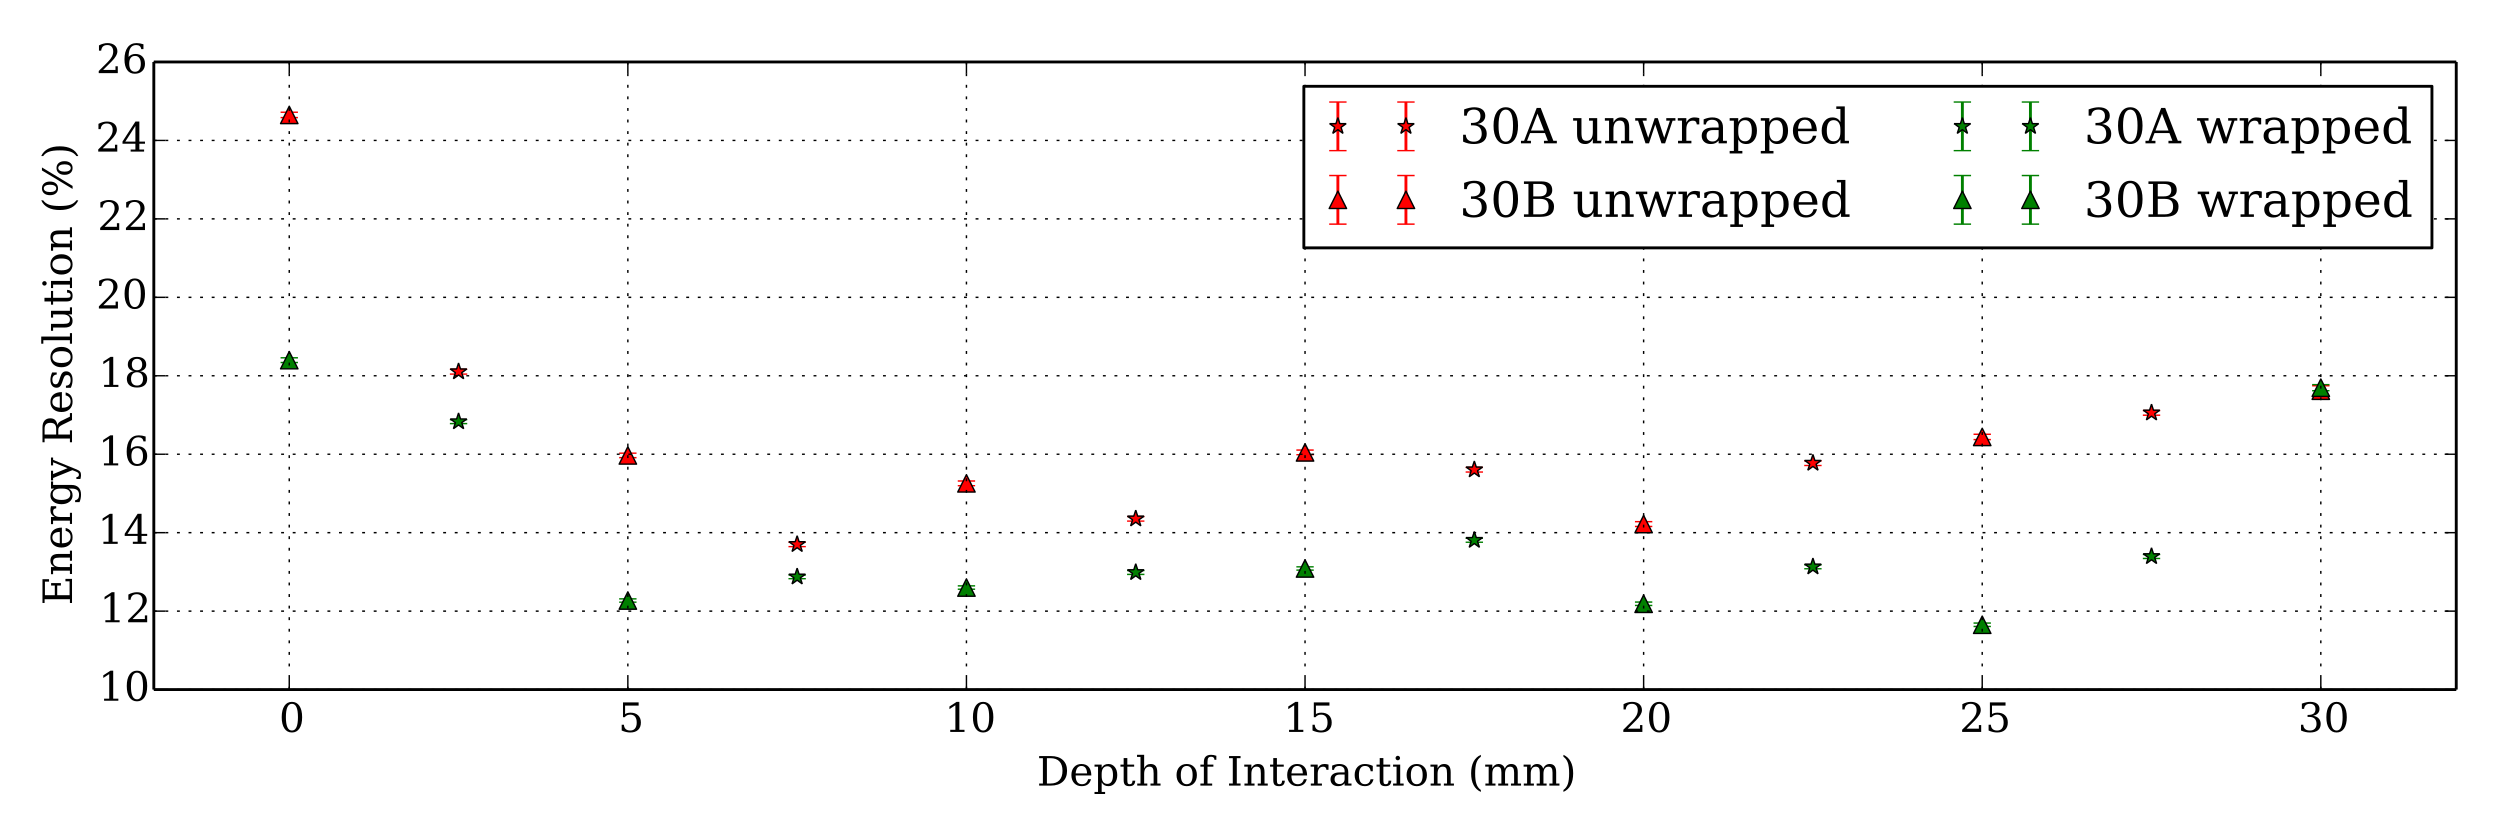 <?xml version="1.0" encoding="utf-8" standalone="no"?>
<!DOCTYPE svg PUBLIC "-//W3C//DTD SVG 1.1//EN"
  "http://www.w3.org/Graphics/SVG/1.1/DTD/svg11.dtd">
<!-- Created with matplotlib (http://matplotlib.org/) -->
<svg height="288pt" version="1.1" viewBox="0 0 864 288" width="864pt" xmlns="http://www.w3.org/2000/svg" xmlns:xlink="http://www.w3.org/1999/xlink">
 <defs>
  <style type="text/css">
*{stroke-linecap:butt;stroke-linejoin:round;}
  </style>
 </defs>
 <g id="figure_1">
  <g id="patch_1">
   <path d="
M0 288
L864 288
L864 0
L0 0
z
" style="fill:#ffffff;"/>
  </g>
  <g id="axes_1">
   <g id="patch_2">
    <path d="
M53.159 238.314
L848.88 238.314
L848.88 21.42
L53.159 21.42
z
" style="fill:#ffffff;"/>
   </g>
   <g id="LineCollection_1">
    <defs>
     <path d="
M275.493 -99.084
L275.493 -100.618" id="C0_0_9040b480c0"/>
     <path d="
M743.564 -144.51
L743.564 -146.119" id="C0_1_5eb3211482"/>
     <path d="
M509.528 -124.866
L509.528 -126.457" id="C0_2_d5928d0da2"/>
     <path d="
M392.511 -107.91
L392.511 -109.473" id="C0_3_3ee23457e4"/>
     <path d="
M626.546 -127.124
L626.546 -128.755" id="C0_4_7dec252a5d"/>
     <path d="
M158.475 -158.715
L158.475 -160.369" id="C0_5_077a7b99b8"/>
    </defs>
    <g clip-path="url(#pb63d0e8e96)">
     <use style="fill:none;stroke:#ff0000;" x="0.0" xlink:href="#C0_0_9040b480c0" y="288.0"/>
    </g>
    <g clip-path="url(#pb63d0e8e96)">
     <use style="fill:none;stroke:#ff0000;" x="0.0" xlink:href="#C0_1_5eb3211482" y="288.0"/>
    </g>
    <g clip-path="url(#pb63d0e8e96)">
     <use style="fill:none;stroke:#ff0000;" x="0.0" xlink:href="#C0_2_d5928d0da2" y="288.0"/>
    </g>
    <g clip-path="url(#pb63d0e8e96)">
     <use style="fill:none;stroke:#ff0000;" x="0.0" xlink:href="#C0_3_3ee23457e4" y="288.0"/>
    </g>
    <g clip-path="url(#pb63d0e8e96)">
     <use style="fill:none;stroke:#ff0000;" x="0.0" xlink:href="#C0_4_7dec252a5d" y="288.0"/>
    </g>
    <g clip-path="url(#pb63d0e8e96)">
     <use style="fill:none;stroke:#ff0000;" x="0.0" xlink:href="#C0_5_077a7b99b8" y="288.0"/>
    </g>
   </g>
   <g id="LineCollection_2">
    <defs>
     <path d="
M802.073 -151.259
L802.073 -154.688" id="C1_0_eb06561b18"/>
     <path d="
M568.037 -106.052
L568.037 -107.719" id="C1_1_3e9778c441"/>
     <path d="
M685.055 -136.077
L685.055 -137.916" id="C1_2_fcbdeabbba"/>
     <path d="
M451.02 -130.855
L451.02 -132.461" id="C1_3_30359ff69e"/>
     <path d="
M334.002 -120.14
L334.002 -121.766" id="C1_4_8e04eb5d24"/>
     <path d="
M216.984 -129.826
L216.984 -131.385" id="C1_5_2511978cd5"/>
     <path d="
M99.966 -247.361
L99.966 -249.209" id="C1_6_7424492173"/>
    </defs>
    <g clip-path="url(#pb63d0e8e96)">
     <use style="fill:none;stroke:#ff0000;" x="0.0" xlink:href="#C1_0_eb06561b18" y="288.0"/>
    </g>
    <g clip-path="url(#pb63d0e8e96)">
     <use style="fill:none;stroke:#ff0000;" x="0.0" xlink:href="#C1_1_3e9778c441" y="288.0"/>
    </g>
    <g clip-path="url(#pb63d0e8e96)">
     <use style="fill:none;stroke:#ff0000;" x="0.0" xlink:href="#C1_2_fcbdeabbba" y="288.0"/>
    </g>
    <g clip-path="url(#pb63d0e8e96)">
     <use style="fill:none;stroke:#ff0000;" x="0.0" xlink:href="#C1_3_30359ff69e" y="288.0"/>
    </g>
    <g clip-path="url(#pb63d0e8e96)">
     <use style="fill:none;stroke:#ff0000;" x="0.0" xlink:href="#C1_4_8e04eb5d24" y="288.0"/>
    </g>
    <g clip-path="url(#pb63d0e8e96)">
     <use style="fill:none;stroke:#ff0000;" x="0.0" xlink:href="#C1_5_2511978cd5" y="288.0"/>
    </g>
    <g clip-path="url(#pb63d0e8e96)">
     <use style="fill:none;stroke:#ff0000;" x="0.0" xlink:href="#C1_6_7424492173" y="288.0"/>
    </g>
   </g>
   <g id="LineCollection_3">
    <defs>
     <path d="
M275.493 -88.002
L275.493 -89.271" id="C2_0_a97bf7f1d7"/>
     <path d="
M392.511 -89.494
L392.511 -90.823" id="C2_1_19f20b6ebc"/>
     <path d="
M509.528 -100.605
L509.528 -101.976" id="C2_2_4b550c32b1"/>
     <path d="
M743.564 -94.996
L743.564 -96.364" id="C2_3_a52b4e2e31"/>
     <path d="
M158.475 -141.602
L158.475 -142.95" id="C2_4_06abf8b89d"/>
     <path d="
M626.546 -91.432
L626.546 -92.798" id="C2_5_b571c79da0"/>
    </defs>
    <g clip-path="url(#pb63d0e8e96)">
     <use style="fill:none;stroke:#008000;" x="0.0" xlink:href="#C2_0_a97bf7f1d7" y="288.0"/>
    </g>
    <g clip-path="url(#pb63d0e8e96)">
     <use style="fill:none;stroke:#008000;" x="0.0" xlink:href="#C2_1_19f20b6ebc" y="288.0"/>
    </g>
    <g clip-path="url(#pb63d0e8e96)">
     <use style="fill:none;stroke:#008000;" x="0.0" xlink:href="#C2_2_4b550c32b1" y="288.0"/>
    </g>
    <g clip-path="url(#pb63d0e8e96)">
     <use style="fill:none;stroke:#008000;" x="0.0" xlink:href="#C2_3_a52b4e2e31" y="288.0"/>
    </g>
    <g clip-path="url(#pb63d0e8e96)">
     <use style="fill:none;stroke:#008000;" x="0.0" xlink:href="#C2_4_06abf8b89d" y="288.0"/>
    </g>
    <g clip-path="url(#pb63d0e8e96)">
     <use style="fill:none;stroke:#008000;" x="0.0" xlink:href="#C2_5_b571c79da0" y="288.0"/>
    </g>
   </g>
   <g id="LineCollection_4">
    <defs>
     <path d="
M451.02 -90.968
L451.02 -92.105" id="C3_0_fed679c678"/>
     <path d="
M216.984 -79.888
L216.984 -81.03" id="C3_1_44884e6cfd"/>
     <path d="
M802.073 -152.956
L802.073 -155.07" id="C3_2_735a54952e"/>
     <path d="
M685.055 -71.493
L685.055 -72.675" id="C3_3_272c730688"/>
     <path d="
M568.037 -78.747
L568.037 -79.92" id="C3_4_e857e6b0f6"/>
     <path d="
M99.966 -162.712
L99.966 -164.347" id="C3_5_8efe32b43f"/>
     <path d="
M334.002 -84.368
L334.002 -85.523" id="C3_6_7ca2a883d8"/>
    </defs>
    <g clip-path="url(#pb63d0e8e96)">
     <use style="fill:none;stroke:#008000;" x="0.0" xlink:href="#C3_0_fed679c678" y="288.0"/>
    </g>
    <g clip-path="url(#pb63d0e8e96)">
     <use style="fill:none;stroke:#008000;" x="0.0" xlink:href="#C3_1_44884e6cfd" y="288.0"/>
    </g>
    <g clip-path="url(#pb63d0e8e96)">
     <use style="fill:none;stroke:#008000;" x="0.0" xlink:href="#C3_2_735a54952e" y="288.0"/>
    </g>
    <g clip-path="url(#pb63d0e8e96)">
     <use style="fill:none;stroke:#008000;" x="0.0" xlink:href="#C3_3_272c730688" y="288.0"/>
    </g>
    <g clip-path="url(#pb63d0e8e96)">
     <use style="fill:none;stroke:#008000;" x="0.0" xlink:href="#C3_4_e857e6b0f6" y="288.0"/>
    </g>
    <g clip-path="url(#pb63d0e8e96)">
     <use style="fill:none;stroke:#008000;" x="0.0" xlink:href="#C3_5_8efe32b43f" y="288.0"/>
    </g>
    <g clip-path="url(#pb63d0e8e96)">
     <use style="fill:none;stroke:#008000;" x="0.0" xlink:href="#C3_6_7ca2a883d8" y="288.0"/>
    </g>
   </g>
   <g id="line2d_1">
    <defs>
     <path d="
M3 1.83697e-16
L-3 -1.83697e-16" id="m12d35e2592" style="stroke:#ff0000;stroke-width:0.5;"/>
    </defs>
    <g clip-path="url(#pb63d0e8e96)">
     <use style="fill:#ff0000;stroke:#ff0000;stroke-width:0.5;" x="275.493" xlink:href="#m12d35e2592" y="188.916"/>
     <use style="fill:#ff0000;stroke:#ff0000;stroke-width:0.5;" x="743.564" xlink:href="#m12d35e2592" y="143.49"/>
     <use style="fill:#ff0000;stroke:#ff0000;stroke-width:0.5;" x="509.528" xlink:href="#m12d35e2592" y="163.134"/>
     <use style="fill:#ff0000;stroke:#ff0000;stroke-width:0.5;" x="392.511" xlink:href="#m12d35e2592" y="180.09"/>
     <use style="fill:#ff0000;stroke:#ff0000;stroke-width:0.5;" x="626.546" xlink:href="#m12d35e2592" y="160.876"/>
     <use style="fill:#ff0000;stroke:#ff0000;stroke-width:0.5;" x="158.475" xlink:href="#m12d35e2592" y="129.285"/>
    </g>
   </g>
   <g id="line2d_2">
    <g clip-path="url(#pb63d0e8e96)">
     <use style="fill:#ff0000;stroke:#ff0000;stroke-width:0.5;" x="275.493" xlink:href="#m12d35e2592" y="187.382"/>
     <use style="fill:#ff0000;stroke:#ff0000;stroke-width:0.5;" x="743.564" xlink:href="#m12d35e2592" y="141.881"/>
     <use style="fill:#ff0000;stroke:#ff0000;stroke-width:0.5;" x="509.528" xlink:href="#m12d35e2592" y="161.543"/>
     <use style="fill:#ff0000;stroke:#ff0000;stroke-width:0.5;" x="392.511" xlink:href="#m12d35e2592" y="178.527"/>
     <use style="fill:#ff0000;stroke:#ff0000;stroke-width:0.5;" x="626.546" xlink:href="#m12d35e2592" y="159.245"/>
     <use style="fill:#ff0000;stroke:#ff0000;stroke-width:0.5;" x="158.475" xlink:href="#m12d35e2592" y="127.631"/>
    </g>
   </g>
   <g id="line2d_3">
    <defs>
     <path d="
M1.83697e-16 -3
L-0.674 -0.927
L-2.853 -0.927
L-1.09 0.354
L-1.763 2.427
L-2.10498e-16 1.146
L1.763 2.427
L1.09 0.354
L2.853 -0.927
L0.674 -0.927
z
" id="mffc86915ee" style="stroke:#000000;stroke-linejoin:bevel;stroke-width:0.5;"/>
    </defs>
    <g clip-path="url(#pb63d0e8e96)">
     <use style="fill:#ff0000;stroke:#000000;stroke-linejoin:bevel;stroke-width:0.5;" x="275.493" xlink:href="#mffc86915ee" y="188.149"/>
     <use style="fill:#ff0000;stroke:#000000;stroke-linejoin:bevel;stroke-width:0.5;" x="743.564" xlink:href="#mffc86915ee" y="142.685"/>
     <use style="fill:#ff0000;stroke:#000000;stroke-linejoin:bevel;stroke-width:0.5;" x="509.528" xlink:href="#mffc86915ee" y="162.338"/>
     <use style="fill:#ff0000;stroke:#000000;stroke-linejoin:bevel;stroke-width:0.5;" x="392.511" xlink:href="#mffc86915ee" y="179.309"/>
     <use style="fill:#ff0000;stroke:#000000;stroke-linejoin:bevel;stroke-width:0.5;" x="626.546" xlink:href="#mffc86915ee" y="160.06"/>
     <use style="fill:#ff0000;stroke:#000000;stroke-linejoin:bevel;stroke-width:0.5;" x="158.475" xlink:href="#mffc86915ee" y="128.458"/>
    </g>
   </g>
   <g id="line2d_4">
    <g clip-path="url(#pb63d0e8e96)">
     <use style="fill:#ff0000;stroke:#ff0000;stroke-width:0.5;" x="802.073" xlink:href="#m12d35e2592" y="136.741"/>
     <use style="fill:#ff0000;stroke:#ff0000;stroke-width:0.5;" x="568.037" xlink:href="#m12d35e2592" y="181.948"/>
     <use style="fill:#ff0000;stroke:#ff0000;stroke-width:0.5;" x="685.055" xlink:href="#m12d35e2592" y="151.923"/>
     <use style="fill:#ff0000;stroke:#ff0000;stroke-width:0.5;" x="451.02" xlink:href="#m12d35e2592" y="157.145"/>
     <use style="fill:#ff0000;stroke:#ff0000;stroke-width:0.5;" x="334.002" xlink:href="#m12d35e2592" y="167.86"/>
     <use style="fill:#ff0000;stroke:#ff0000;stroke-width:0.5;" x="216.984" xlink:href="#m12d35e2592" y="158.174"/>
     <use style="fill:#ff0000;stroke:#ff0000;stroke-width:0.5;" x="99.966" xlink:href="#m12d35e2592" y="40.639"/>
    </g>
   </g>
   <g id="line2d_5">
    <g clip-path="url(#pb63d0e8e96)">
     <use style="fill:#ff0000;stroke:#ff0000;stroke-width:0.5;" x="802.073" xlink:href="#m12d35e2592" y="133.312"/>
     <use style="fill:#ff0000;stroke:#ff0000;stroke-width:0.5;" x="568.037" xlink:href="#m12d35e2592" y="180.281"/>
     <use style="fill:#ff0000;stroke:#ff0000;stroke-width:0.5;" x="685.055" xlink:href="#m12d35e2592" y="150.084"/>
     <use style="fill:#ff0000;stroke:#ff0000;stroke-width:0.5;" x="451.02" xlink:href="#m12d35e2592" y="155.539"/>
     <use style="fill:#ff0000;stroke:#ff0000;stroke-width:0.5;" x="334.002" xlink:href="#m12d35e2592" y="166.234"/>
     <use style="fill:#ff0000;stroke:#ff0000;stroke-width:0.5;" x="216.984" xlink:href="#m12d35e2592" y="156.615"/>
     <use style="fill:#ff0000;stroke:#ff0000;stroke-width:0.5;" x="99.966" xlink:href="#m12d35e2592" y="38.791"/>
    </g>
   </g>
   <g id="line2d_6">
    <defs>
     <path d="
M0 -3
L-3 3
L3 3
z
" id="m22ca2eebfc" style="stroke:#000000;stroke-linejoin:miter;stroke-width:0.5;"/>
    </defs>
    <g clip-path="url(#pb63d0e8e96)">
     <use style="fill:#ff0000;stroke:#000000;stroke-linejoin:miter;stroke-width:0.5;" x="802.073" xlink:href="#m22ca2eebfc" y="135.027"/>
     <use style="fill:#ff0000;stroke:#000000;stroke-linejoin:miter;stroke-width:0.5;" x="568.037" xlink:href="#m22ca2eebfc" y="181.114"/>
     <use style="fill:#ff0000;stroke:#000000;stroke-linejoin:miter;stroke-width:0.5;" x="685.055" xlink:href="#m22ca2eebfc" y="151.004"/>
     <use style="fill:#ff0000;stroke:#000000;stroke-linejoin:miter;stroke-width:0.5;" x="451.02" xlink:href="#m22ca2eebfc" y="156.342"/>
     <use style="fill:#ff0000;stroke:#000000;stroke-linejoin:miter;stroke-width:0.5;" x="334.002" xlink:href="#m22ca2eebfc" y="167.047"/>
     <use style="fill:#ff0000;stroke:#000000;stroke-linejoin:miter;stroke-width:0.5;" x="216.984" xlink:href="#m22ca2eebfc" y="157.394"/>
     <use style="fill:#ff0000;stroke:#000000;stroke-linejoin:miter;stroke-width:0.5;" x="99.966" xlink:href="#m22ca2eebfc" y="39.715"/>
    </g>
   </g>
   <g id="line2d_7">
    <defs>
     <path d="
M3 1.83697e-16
L-3 -1.83697e-16" id="m1ef3793437" style="stroke:#008000;stroke-width:0.5;"/>
    </defs>
    <g clip-path="url(#pb63d0e8e96)">
     <use style="fill:#008000;stroke:#008000;stroke-width:0.5;" x="275.493" xlink:href="#m1ef3793437" y="199.998"/>
     <use style="fill:#008000;stroke:#008000;stroke-width:0.5;" x="392.511" xlink:href="#m1ef3793437" y="198.506"/>
     <use style="fill:#008000;stroke:#008000;stroke-width:0.5;" x="509.528" xlink:href="#m1ef3793437" y="187.395"/>
     <use style="fill:#008000;stroke:#008000;stroke-width:0.5;" x="743.564" xlink:href="#m1ef3793437" y="193.004"/>
     <use style="fill:#008000;stroke:#008000;stroke-width:0.5;" x="158.475" xlink:href="#m1ef3793437" y="146.398"/>
     <use style="fill:#008000;stroke:#008000;stroke-width:0.5;" x="626.546" xlink:href="#m1ef3793437" y="196.568"/>
    </g>
   </g>
   <g id="line2d_8">
    <g clip-path="url(#pb63d0e8e96)">
     <use style="fill:#008000;stroke:#008000;stroke-width:0.5;" x="275.493" xlink:href="#m1ef3793437" y="198.729"/>
     <use style="fill:#008000;stroke:#008000;stroke-width:0.5;" x="392.511" xlink:href="#m1ef3793437" y="197.177"/>
     <use style="fill:#008000;stroke:#008000;stroke-width:0.5;" x="509.528" xlink:href="#m1ef3793437" y="186.024"/>
     <use style="fill:#008000;stroke:#008000;stroke-width:0.5;" x="743.564" xlink:href="#m1ef3793437" y="191.636"/>
     <use style="fill:#008000;stroke:#008000;stroke-width:0.5;" x="158.475" xlink:href="#m1ef3793437" y="145.05"/>
     <use style="fill:#008000;stroke:#008000;stroke-width:0.5;" x="626.546" xlink:href="#m1ef3793437" y="195.202"/>
    </g>
   </g>
   <g id="line2d_9">
    <defs>
     <path d="
M1.83697e-16 -3
L-0.674 -0.927
L-2.853 -0.927
L-1.09 0.354
L-1.763 2.427
L-2.10498e-16 1.146
L1.763 2.427
L1.09 0.354
L2.853 -0.927
L0.674 -0.927
z
" id="m78c097fb03" style="stroke:#000000;stroke-linejoin:bevel;stroke-width:0.5;"/>
    </defs>
    <g clip-path="url(#pb63d0e8e96)">
     <use style="fill:#008000;stroke:#000000;stroke-linejoin:bevel;stroke-width:0.5;" x="275.493" xlink:href="#m78c097fb03" y="199.363"/>
     <use style="fill:#008000;stroke:#000000;stroke-linejoin:bevel;stroke-width:0.5;" x="392.511" xlink:href="#m78c097fb03" y="197.841"/>
     <use style="fill:#008000;stroke:#000000;stroke-linejoin:bevel;stroke-width:0.5;" x="509.528" xlink:href="#m78c097fb03" y="186.709"/>
     <use style="fill:#008000;stroke:#000000;stroke-linejoin:bevel;stroke-width:0.5;" x="743.564" xlink:href="#m78c097fb03" y="192.32"/>
     <use style="fill:#008000;stroke:#000000;stroke-linejoin:bevel;stroke-width:0.5;" x="158.475" xlink:href="#m78c097fb03" y="145.724"/>
     <use style="fill:#008000;stroke:#000000;stroke-linejoin:bevel;stroke-width:0.5;" x="626.546" xlink:href="#m78c097fb03" y="195.885"/>
    </g>
   </g>
   <g id="line2d_10">
    <g clip-path="url(#pb63d0e8e96)">
     <use style="fill:#008000;stroke:#008000;stroke-width:0.5;" x="451.02" xlink:href="#m1ef3793437" y="197.032"/>
     <use style="fill:#008000;stroke:#008000;stroke-width:0.5;" x="216.984" xlink:href="#m1ef3793437" y="208.112"/>
     <use style="fill:#008000;stroke:#008000;stroke-width:0.5;" x="802.073" xlink:href="#m1ef3793437" y="135.044"/>
     <use style="fill:#008000;stroke:#008000;stroke-width:0.5;" x="685.055" xlink:href="#m1ef3793437" y="216.507"/>
     <use style="fill:#008000;stroke:#008000;stroke-width:0.5;" x="568.037" xlink:href="#m1ef3793437" y="209.253"/>
     <use style="fill:#008000;stroke:#008000;stroke-width:0.5;" x="99.966" xlink:href="#m1ef3793437" y="125.288"/>
     <use style="fill:#008000;stroke:#008000;stroke-width:0.5;" x="334.002" xlink:href="#m1ef3793437" y="203.632"/>
    </g>
   </g>
   <g id="line2d_11">
    <g clip-path="url(#pb63d0e8e96)">
     <use style="fill:#008000;stroke:#008000;stroke-width:0.5;" x="451.02" xlink:href="#m1ef3793437" y="195.895"/>
     <use style="fill:#008000;stroke:#008000;stroke-width:0.5;" x="216.984" xlink:href="#m1ef3793437" y="206.97"/>
     <use style="fill:#008000;stroke:#008000;stroke-width:0.5;" x="802.073" xlink:href="#m1ef3793437" y="132.93"/>
     <use style="fill:#008000;stroke:#008000;stroke-width:0.5;" x="685.055" xlink:href="#m1ef3793437" y="215.325"/>
     <use style="fill:#008000;stroke:#008000;stroke-width:0.5;" x="568.037" xlink:href="#m1ef3793437" y="208.08"/>
     <use style="fill:#008000;stroke:#008000;stroke-width:0.5;" x="99.966" xlink:href="#m1ef3793437" y="123.653"/>
     <use style="fill:#008000;stroke:#008000;stroke-width:0.5;" x="334.002" xlink:href="#m1ef3793437" y="202.477"/>
    </g>
   </g>
   <g id="line2d_12">
    <defs>
     <path d="
M0 -3
L-3 3
L3 3
z
" id="md7f788f78c" style="stroke:#000000;stroke-linejoin:miter;stroke-width:0.5;"/>
    </defs>
    <g clip-path="url(#pb63d0e8e96)">
     <use style="fill:#008000;stroke:#000000;stroke-linejoin:miter;stroke-width:0.5;" x="451.02" xlink:href="#md7f788f78c" y="196.463"/>
     <use style="fill:#008000;stroke:#000000;stroke-linejoin:miter;stroke-width:0.5;" x="216.984" xlink:href="#md7f788f78c" y="207.541"/>
     <use style="fill:#008000;stroke:#000000;stroke-linejoin:miter;stroke-width:0.5;" x="802.073" xlink:href="#md7f788f78c" y="133.987"/>
     <use style="fill:#008000;stroke:#000000;stroke-linejoin:miter;stroke-width:0.5;" x="685.055" xlink:href="#md7f788f78c" y="215.916"/>
     <use style="fill:#008000;stroke:#000000;stroke-linejoin:miter;stroke-width:0.5;" x="568.037" xlink:href="#md7f788f78c" y="208.666"/>
     <use style="fill:#008000;stroke:#000000;stroke-linejoin:miter;stroke-width:0.5;" x="99.966" xlink:href="#md7f788f78c" y="124.471"/>
     <use style="fill:#008000;stroke:#000000;stroke-linejoin:miter;stroke-width:0.5;" x="334.002" xlink:href="#md7f788f78c" y="203.055"/>
    </g>
   </g>
   <g id="matplotlib.axis_1">
    <g id="xtick_1">
     <g id="line2d_13">
      <path clip-path="url(#pb63d0e8e96)" d="
M99.966 238.314
L99.966 21.42" style="fill:none;stroke:#000000;stroke-dasharray:1,3;stroke-dashoffset:0.0;stroke-width:0.5;"/>
     </g>
     <g id="line2d_14">
      <defs>
       <path d="
M0 0
L0 -4" id="m93b0483c22" style="stroke:#000000;stroke-width:0.5;"/>
      </defs>
      <g>
       <use style="stroke:#000000;stroke-width:0.5;" x="99.966" xlink:href="#m93b0483c22" y="238.314"/>
      </g>
     </g>
     <g id="line2d_15">
      <defs>
       <path d="
M0 0
L0 4" id="m741efc42ff" style="stroke:#000000;stroke-width:0.5;"/>
      </defs>
      <g>
       <use style="stroke:#000000;stroke-width:0.5;" x="99.966" xlink:href="#m741efc42ff" y="21.42"/>
      </g>
     </g>
     <g id="text_1">
      <!-- 0 -->
      <defs>
       <path d="
M31.781 3.422
Q39.266 3.422 42.969 11.625
Q46.688 19.828 46.688 36.375
Q46.688 52.984 42.969 61.188
Q39.266 69.391 31.781 69.391
Q24.312 69.391 20.594 61.188
Q16.891 52.984 16.891 36.375
Q16.891 19.828 20.594 11.625
Q24.312 3.422 31.781 3.422
M31.781 -1.422
Q19.922 -1.422 13.25 8.531
Q6.594 18.5 6.594 36.375
Q6.594 54.297 13.25 64.25
Q19.922 74.219 31.781 74.219
Q43.703 74.219 50.344 64.25
Q56.984 54.297 56.984 36.375
Q56.984 18.5 50.344 8.531
Q43.703 -1.422 31.781 -1.422" id="BitstreamVeraSerif-Roman-30"/>
      </defs>
      <g transform="translate(96.439 252.952)scale(0.14 -0.14)">
       <use xlink:href="#BitstreamVeraSerif-Roman-30"/>
      </g>
     </g>
    </g>
    <g id="xtick_2">
     <g id="line2d_16">
      <path clip-path="url(#pb63d0e8e96)" d="
M216.984 238.314
L216.984 21.42" style="fill:none;stroke:#000000;stroke-dasharray:1,3;stroke-dashoffset:0.0;stroke-width:0.5;"/>
     </g>
     <g id="line2d_17">
      <g>
       <use style="stroke:#000000;stroke-width:0.5;" x="216.984" xlink:href="#m93b0483c22" y="238.314"/>
      </g>
     </g>
     <g id="line2d_18">
      <g>
       <use style="stroke:#000000;stroke-width:0.5;" x="216.984" xlink:href="#m741efc42ff" y="21.42"/>
      </g>
     </g>
     <g id="text_2">
      <!-- 5 -->
      <defs>
       <path d="
M50.297 72.906
L50.297 64.891
L16.891 64.891
L16.891 44
Q19.438 45.75 22.828 46.625
Q26.219 47.516 30.422 47.516
Q42.234 47.516 49.062 40.969
Q55.906 34.422 55.906 23.094
Q55.906 11.531 49 5.047
Q42.094 -1.422 29.594 -1.422
Q24.562 -1.422 19.281 -0.188
Q14.016 1.031 8.5 3.516
L8.5 17.672
L14.016 17.672
Q14.453 10.75 18.422 7.078
Q22.406 3.422 29.594 3.422
Q37.312 3.422 41.453 8.5
Q45.609 13.578 45.609 23.094
Q45.609 32.562 41.484 37.609
Q37.359 42.672 29.594 42.672
Q25.203 42.672 21.844 41.109
Q18.5 39.547 15.922 36.281
L11.719 36.281
L11.719 72.906
z
" id="BitstreamVeraSerif-Roman-35"/>
      </defs>
      <g transform="translate(213.666 252.952)scale(0.14 -0.14)">
       <use xlink:href="#BitstreamVeraSerif-Roman-35"/>
      </g>
     </g>
    </g>
    <g id="xtick_3">
     <g id="line2d_19">
      <path clip-path="url(#pb63d0e8e96)" d="
M334.002 238.314
L334.002 21.42" style="fill:none;stroke:#000000;stroke-dasharray:1,3;stroke-dashoffset:0.0;stroke-width:0.5;"/>
     </g>
     <g id="line2d_20">
      <g>
       <use style="stroke:#000000;stroke-width:0.5;" x="334.002" xlink:href="#m93b0483c22" y="238.314"/>
      </g>
     </g>
     <g id="line2d_21">
      <g>
       <use style="stroke:#000000;stroke-width:0.5;" x="334.002" xlink:href="#m741efc42ff" y="21.42"/>
      </g>
     </g>
     <g id="text_3">
      <!-- 10 -->
      <defs>
       <path d="
M14.203 0
L14.203 5.172
L26.906 5.172
L26.906 65.828
L12.203 56.297
L12.203 62.703
L29.984 74.219
L36.719 74.219
L36.719 5.172
L49.422 5.172
L49.422 0
z
" id="BitstreamVeraSerif-Roman-31"/>
      </defs>
      <g transform="translate(326.413 252.952)scale(0.14 -0.14)">
       <use xlink:href="#BitstreamVeraSerif-Roman-31"/>
       <use x="63.623" xlink:href="#BitstreamVeraSerif-Roman-30"/>
      </g>
     </g>
    </g>
    <g id="xtick_4">
     <g id="line2d_22">
      <path clip-path="url(#pb63d0e8e96)" d="
M451.02 238.314
L451.02 21.42" style="fill:none;stroke:#000000;stroke-dasharray:1,3;stroke-dashoffset:0.0;stroke-width:0.5;"/>
     </g>
     <g id="line2d_23">
      <g>
       <use style="stroke:#000000;stroke-width:0.5;" x="451.02" xlink:href="#m93b0483c22" y="238.314"/>
      </g>
     </g>
     <g id="line2d_24">
      <g>
       <use style="stroke:#000000;stroke-width:0.5;" x="451.02" xlink:href="#m741efc42ff" y="21.42"/>
      </g>
     </g>
     <g id="text_4">
      <!-- 15 -->
      <g transform="translate(443.507 252.952)scale(0.14 -0.14)">
       <use xlink:href="#BitstreamVeraSerif-Roman-31"/>
       <use x="63.623" xlink:href="#BitstreamVeraSerif-Roman-35"/>
      </g>
     </g>
    </g>
    <g id="xtick_5">
     <g id="line2d_25">
      <path clip-path="url(#pb63d0e8e96)" d="
M568.037 238.314
L568.037 21.42" style="fill:none;stroke:#000000;stroke-dasharray:1,3;stroke-dashoffset:0.0;stroke-width:0.5;"/>
     </g>
     <g id="line2d_26">
      <g>
       <use style="stroke:#000000;stroke-width:0.5;" x="568.037" xlink:href="#m93b0483c22" y="238.314"/>
      </g>
     </g>
     <g id="line2d_27">
      <g>
       <use style="stroke:#000000;stroke-width:0.5;" x="568.037" xlink:href="#m741efc42ff" y="21.42"/>
      </g>
     </g>
     <g id="text_5">
      <!-- 20 -->
      <defs>
       <path d="
M12.797 55.516
L7.328 55.516
L7.328 68.5
Q12.547 71.297 17.844 72.75
Q23.141 74.219 28.219 74.219
Q39.594 74.219 46.188 68.703
Q52.781 63.188 52.781 53.719
Q52.781 43.016 37.844 28.125
Q36.672 27 36.078 26.422
L17.672 8.016
L48.094 8.016
L48.094 17
L53.812 17
L53.812 0
L6.781 0
L6.781 5.328
L28.906 27.391
Q36.234 34.719 39.359 40.844
Q42.484 46.969 42.484 53.719
Q42.484 61.078 38.641 65.234
Q34.812 69.391 28.078 69.391
Q21.094 69.391 17.281 65.922
Q13.484 62.453 12.797 55.516" id="BitstreamVeraSerif-Roman-32"/>
      </defs>
      <g transform="translate(560.069 252.952)scale(0.14 -0.14)">
       <use xlink:href="#BitstreamVeraSerif-Roman-32"/>
       <use x="63.623" xlink:href="#BitstreamVeraSerif-Roman-30"/>
      </g>
     </g>
    </g>
    <g id="xtick_6">
     <g id="line2d_28">
      <path clip-path="url(#pb63d0e8e96)" d="
M685.055 238.314
L685.055 21.42" style="fill:none;stroke:#000000;stroke-dasharray:1,3;stroke-dashoffset:0.0;stroke-width:0.5;"/>
     </g>
     <g id="line2d_29">
      <g>
       <use style="stroke:#000000;stroke-width:0.5;" x="685.055" xlink:href="#m93b0483c22" y="238.314"/>
      </g>
     </g>
     <g id="line2d_30">
      <g>
       <use style="stroke:#000000;stroke-width:0.5;" x="685.055" xlink:href="#m741efc42ff" y="21.42"/>
      </g>
     </g>
     <g id="text_6">
      <!-- 25 -->
      <g transform="translate(677.163 252.952)scale(0.14 -0.14)">
       <use xlink:href="#BitstreamVeraSerif-Roman-32"/>
       <use x="63.623" xlink:href="#BitstreamVeraSerif-Roman-35"/>
      </g>
     </g>
    </g>
    <g id="xtick_7">
     <g id="line2d_31">
      <path clip-path="url(#pb63d0e8e96)" d="
M802.073 238.314
L802.073 21.42" style="fill:none;stroke:#000000;stroke-dasharray:1,3;stroke-dashoffset:0.0;stroke-width:0.5;"/>
     </g>
     <g id="line2d_32">
      <g>
       <use style="stroke:#000000;stroke-width:0.5;" x="802.073" xlink:href="#m93b0483c22" y="238.314"/>
      </g>
     </g>
     <g id="line2d_33">
      <g>
       <use style="stroke:#000000;stroke-width:0.5;" x="802.073" xlink:href="#m741efc42ff" y="21.42"/>
      </g>
     </g>
     <g id="text_7">
      <!-- 30 -->
      <defs>
       <path d="
M9.719 69.828
Q15.438 71.969 20.672 73.094
Q25.922 74.219 30.516 74.219
Q41.219 74.219 47.219 69.594
Q53.219 64.984 53.219 56.781
Q53.219 50.203 49.062 45.781
Q44.922 41.359 37.312 39.797
Q46.297 38.531 51.25 33.281
Q56.203 28.031 56.203 19.672
Q56.203 9.469 49.344 4.016
Q42.484 -1.422 29.594 -1.422
Q23.875 -1.422 18.422 -0.188
Q12.984 1.031 7.625 3.516
L7.625 17.672
L13.094 17.672
Q13.578 10.641 17.828 7.031
Q22.078 3.422 29.781 3.422
Q37.25 3.422 41.578 7.734
Q45.906 12.062 45.906 19.578
Q45.906 28.172 41.453 32.594
Q37.016 37.016 28.422 37.016
L23.781 37.016
L23.781 42
L26.219 42
Q34.766 42 39.031 45.531
Q43.312 49.078 43.312 56.203
Q43.312 62.594 39.797 65.984
Q36.281 69.391 29.688 69.391
Q23.094 69.391 19.453 66.266
Q15.828 63.141 15.188 56.984
L9.719 56.984
z
" id="BitstreamVeraSerif-Roman-33"/>
      </defs>
      <g transform="translate(794.164 252.952)scale(0.14 -0.14)">
       <use xlink:href="#BitstreamVeraSerif-Roman-33"/>
       <use x="63.623" xlink:href="#BitstreamVeraSerif-Roman-30"/>
      </g>
     </g>
    </g>
    <g id="text_8">
     <!-- Depth of Interaction (mm) -->
     <defs>
      <path d="
M31.891 -15.578
Q20.016 -10.25 13.953 1.297
Q7.906 12.844 7.906 30.172
Q7.906 47.562 13.953 59.109
Q20.016 70.656 31.891 75.984
L31.891 71.188
Q24.359 66.016 21.094 56.609
Q17.828 47.219 17.828 30.172
Q17.828 13.188 21.094 3.781
Q24.359 -5.609 31.891 -10.797
z
" id="BitstreamVeraSerif-Roman-28"/>
      <path d="
M54.203 25
L15.484 25
L15.484 24.609
Q15.484 14.109 19.438 8.766
Q23.391 3.422 31.109 3.422
Q37.016 3.422 40.797 6.516
Q44.578 9.625 46.094 15.719
L53.328 15.719
Q51.172 7.172 45.375 2.875
Q39.594 -1.422 30.172 -1.422
Q18.797 -1.422 11.891 6.078
Q4.984 13.578 4.984 25.984
Q4.984 38.281 11.766 45.797
Q18.562 53.328 29.594 53.328
Q41.359 53.328 47.656 46.062
Q53.953 38.812 54.203 25
M43.609 30.172
Q43.312 39.266 39.766 43.875
Q36.234 48.484 29.594 48.484
Q23.391 48.484 19.828 43.844
Q16.266 39.203 15.484 30.172
z
" id="BitstreamVeraSerif-Roman-65"/>
      <path d="
M43.016 63.719
L38.281 63.719
Q38.234 67.391 36.203 69.281
Q34.188 71.188 30.328 71.188
Q25.297 71.188 23.234 68.422
Q21.188 65.672 21.188 58.594
L21.188 51.906
L35.688 51.906
L35.688 46.688
L21.188 46.688
L21.188 5.172
L32.719 5.172
L32.719 0
L3.609 0
L3.609 5.172
L12.203 5.172
L12.203 46.688
L3.609 46.688
L3.609 51.906
L12.203 51.906
L12.203 58.406
Q12.203 67.094 16.719 71.531
Q21.234 75.984 29.984 75.984
Q33.25 75.984 36.516 75.391
Q39.797 74.812 43.016 73.578
z
" id="BitstreamVeraSerif-Roman-66"/>
      <path d="
M10.797 46.688
L2.875 46.688
L2.875 51.906
L10.797 51.906
L10.797 68.016
L19.828 68.016
L19.828 51.906
L36.719 51.906
L36.719 46.688
L19.828 46.688
L19.828 13.719
Q19.828 7.125 21.094 5.266
Q22.359 3.422 25.781 3.422
Q29.297 3.422 30.906 5.484
Q32.516 7.562 32.625 12.203
L39.406 12.203
Q39.016 5.125 35.547 1.844
Q32.078 -1.422 25 -1.422
Q17.234 -1.422 14.016 2.016
Q10.797 5.469 10.797 13.719
z
" id="BitstreamVeraSerif-Roman-74"/>
      <path d="
M47.797 52
L47.797 39.016
L42.625 39.016
Q42.391 42.875 40.484 44.781
Q38.578 46.688 34.906 46.688
Q28.266 46.688 24.719 42.094
Q21.188 37.5 21.188 28.906
L21.188 5.172
L31.594 5.172
L31.594 0
L4.109 0
L4.109 5.172
L12.203 5.172
L12.203 46.781
L3.609 46.781
L3.609 51.906
L21.188 51.906
L21.188 42.672
Q23.828 48.094 27.969 50.703
Q32.125 53.328 38.094 53.328
Q40.281 53.328 42.703 52.984
Q45.125 52.641 47.797 52" id="BitstreamVeraSerif-Roman-72"/>
      <path d="
M20.516 28.516
L20.516 23.391
Q20.516 14.016 24.094 9.109
Q27.688 4.203 34.516 4.203
Q41.406 4.203 44.938 9.719
Q48.484 15.234 48.484 25.984
Q48.484 36.766 44.938 42.234
Q41.406 47.703 34.516 47.703
Q27.688 47.703 24.094 42.766
Q20.516 37.844 20.516 28.516
M11.531 46.688
L2.875 46.688
L2.875 51.906
L20.516 51.906
L20.516 43.797
Q23.141 48.688 27.219 51
Q31.297 53.328 37.312 53.328
Q46.875 53.328 52.922 45.75
Q58.984 38.188 58.984 25.984
Q58.984 13.766 52.922 6.172
Q46.875 -1.422 37.312 -1.422
Q31.297 -1.422 27.219 0.891
Q23.141 3.219 20.516 8.109
L20.516 -15.578
L29 -15.578
L29 -20.797
L2.875 -20.797
L2.875 -15.578
L11.531 -15.578
z
" id="BitstreamVeraSerif-Roman-70"/>
      <path id="BitstreamVeraSerif-Roman-20"/>
      <path d="
M51.422 15.578
Q49.516 7.281 44.094 2.922
Q38.672 -1.422 30.078 -1.422
Q18.75 -1.422 11.859 6.078
Q4.984 13.578 4.984 25.984
Q4.984 38.422 11.859 45.875
Q18.75 53.328 30.078 53.328
Q35.016 53.328 39.891 52.172
Q44.781 51.031 49.703 48.688
L49.703 35.406
L44.484 35.406
Q43.453 42.234 40.016 45.359
Q36.578 48.484 30.172 48.484
Q22.906 48.484 19.188 42.844
Q15.484 37.203 15.484 25.984
Q15.484 14.75 19.172 9.078
Q22.859 3.422 30.172 3.422
Q35.984 3.422 39.453 6.438
Q42.922 9.469 44.188 15.578
z
" id="BitstreamVeraSerif-Roman-63"/>
      <path d="
M4.109 0
L4.109 5.172
L12.203 5.172
L12.203 70.797
L3.609 70.797
L3.609 75.984
L21.188 75.984
L21.188 42.672
Q23.688 47.953 27.656 50.641
Q31.641 53.328 36.922 53.328
Q45.516 53.328 49.562 48.391
Q53.609 43.453 53.609 33.016
L53.609 5.172
L61.625 5.172
L61.625 0
L36.812 0
L36.812 5.172
L44.578 5.172
L44.578 30.172
Q44.578 39.703 42.25 43.188
Q39.938 46.688 33.984 46.688
Q27.734 46.688 24.453 42.141
Q21.188 37.594 21.188 28.906
L21.188 5.172
L29 5.172
L29 0
z
" id="BitstreamVeraSerif-Roman-68"/>
      <path d="
M9.719 68.016
Q9.719 70.266 11.344 71.922
Q12.984 73.578 15.281 73.578
Q17.531 73.578 19.156 71.922
Q20.797 70.266 20.797 68.016
Q20.797 65.719 19.188 64.109
Q17.578 62.5 15.281 62.5
Q12.984 62.5 11.344 64.109
Q9.719 65.719 9.719 68.016
M21.188 5.172
L29.688 5.172
L29.688 0
L3.609 0
L3.609 5.172
L12.203 5.172
L12.203 46.688
L3.609 46.688
L3.609 51.906
L21.188 51.906
z
" id="BitstreamVeraSerif-Roman-69"/>
      <path d="
M51.812 41.797
Q54.391 47.516 58.422 50.422
Q62.453 53.328 67.828 53.328
Q75.984 53.328 79.984 48.266
Q83.984 43.219 83.984 33.016
L83.984 5.172
L92.094 5.172
L92.094 0
L67.188 0
L67.188 5.172
L75 5.172
L75 31.984
Q75 39.938 72.656 43.312
Q70.312 46.688 64.891 46.688
Q58.891 46.688 55.734 42.141
Q52.594 37.594 52.594 28.906
L52.594 5.172
L60.406 5.172
L60.406 0
L35.797 0
L35.797 5.172
L43.609 5.172
L43.609 32.328
Q43.609 40.094 41.266 43.391
Q38.922 46.688 33.5 46.688
Q27.484 46.688 24.328 42.141
Q21.188 37.594 21.188 28.906
L21.188 5.172
L29 5.172
L29 0
L4.109 0
L4.109 5.172
L12.203 5.172
L12.203 46.781
L3.609 46.781
L3.609 51.906
L21.188 51.906
L21.188 42.672
Q23.688 47.859 27.531 50.594
Q31.391 53.328 36.281 53.328
Q42.328 53.328 46.375 50.312
Q50.438 47.312 51.812 41.797" id="BitstreamVeraSerif-Roman-6d"/>
      <path d="
M4.109 0
L4.109 5.172
L12.203 5.172
L12.203 46.688
L3.609 46.688
L3.609 51.906
L21.188 51.906
L21.188 42.672
Q23.688 47.953 27.656 50.641
Q31.641 53.328 36.922 53.328
Q45.516 53.328 49.562 48.391
Q53.609 43.453 53.609 33.016
L53.609 5.172
L61.625 5.172
L61.625 0
L36.812 0
L36.812 5.172
L44.578 5.172
L44.578 30.172
Q44.578 39.703 42.234 43.234
Q39.891 46.781 33.984 46.781
Q27.734 46.781 24.453 42.203
Q21.188 37.641 21.188 28.906
L21.188 5.172
L29 5.172
L29 0
z
" id="BitstreamVeraSerif-Roman-6e"/>
      <path d="
M30.078 3.422
Q37.312 3.422 40.984 9.125
Q44.672 14.844 44.672 25.984
Q44.672 37.109 40.984 42.797
Q37.312 48.484 30.078 48.484
Q22.859 48.484 19.172 42.797
Q15.484 37.109 15.484 25.984
Q15.484 14.844 19.188 9.125
Q22.906 3.422 30.078 3.422
M30.078 -1.422
Q18.75 -1.422 11.859 6.078
Q4.984 13.578 4.984 25.984
Q4.984 38.375 11.844 45.844
Q18.703 53.328 30.078 53.328
Q41.453 53.328 48.312 45.844
Q55.172 38.375 55.172 25.984
Q55.172 13.578 48.312 6.078
Q41.453 -1.422 30.078 -1.422" id="BitstreamVeraSerif-Roman-6f"/>
      <path d="
M24.703 5.172
L33.984 5.172
L33.984 0
L5.516 0
L5.516 5.172
L14.797 5.172
L14.797 67.672
L5.516 67.672
L5.516 72.906
L33.984 72.906
L33.984 67.672
L24.703 67.672
z
" id="BitstreamVeraSerif-Roman-49"/>
      <path d="
M24.703 5.172
L33.797 5.172
Q48 5.172 55.594 13.281
Q63.188 21.391 63.188 36.531
Q63.188 51.656 55.609 59.656
Q48.047 67.672 33.797 67.672
L24.703 67.672
z

M5.516 0
L5.516 5.172
L14.797 5.172
L14.797 67.672
L5.516 67.672
L5.516 72.906
L34.516 72.906
Q53.375 72.906 63.891 63.281
Q74.422 53.656 74.422 36.531
Q74.422 19.344 63.875 9.672
Q53.328 0 34.516 0
z
" id="BitstreamVeraSerif-Roman-44"/>
      <path d="
M7.078 -15.578
L7.078 -10.797
Q14.594 -5.609 17.891 3.781
Q21.188 13.188 21.188 30.172
Q21.188 47.219 17.891 56.609
Q14.594 66.016 7.078 71.188
L7.078 75.984
Q19 70.656 25.047 59.109
Q31.109 47.562 31.109 30.172
Q31.109 12.844 25.047 1.297
Q19 -10.25 7.078 -15.578" id="BitstreamVeraSerif-Roman-29"/>
      <path d="
M39.797 16.312
L39.797 27.297
L28.219 27.297
Q21.531 27.297 18.25 24.406
Q14.984 21.531 14.984 15.578
Q14.984 10.156 18.297 6.984
Q21.625 3.812 27.297 3.812
Q32.906 3.812 36.344 7.281
Q39.797 10.75 39.797 16.312
M48.781 32.422
L48.781 5.172
L56.781 5.172
L56.781 0
L39.797 0
L39.797 5.609
Q36.812 2 32.906 0.281
Q29 -1.422 23.781 -1.422
Q15.141 -1.422 10.062 3.172
Q4.984 7.766 4.984 15.578
Q4.984 23.641 10.797 28.078
Q16.609 32.516 27.203 32.516
L39.797 32.516
L39.797 36.078
Q39.797 42 36.203 45.234
Q32.625 48.484 26.125 48.484
Q20.75 48.484 17.578 46.047
Q14.406 43.609 13.625 38.812
L8.984 38.812
L8.984 49.312
Q13.672 51.312 18.094 52.312
Q22.516 53.328 26.703 53.328
Q37.5 53.328 43.141 47.969
Q48.781 42.625 48.781 32.422" id="BitstreamVeraSerif-Roman-61"/>
     </defs>
     <g transform="translate(358.354 271.502)scale(0.14 -0.14)">
      <use xlink:href="#BitstreamVeraSerif-Roman-44"/>
      <use x="80.176" xlink:href="#BitstreamVeraSerif-Roman-65"/>
      <use x="139.355" xlink:href="#BitstreamVeraSerif-Roman-70"/>
      <use x="203.369" xlink:href="#BitstreamVeraSerif-Roman-74"/>
      <use x="243.555" xlink:href="#BitstreamVeraSerif-Roman-68"/>
      <use x="307.959" xlink:href="#BitstreamVeraSerif-Roman-20"/>
      <use x="339.746" xlink:href="#BitstreamVeraSerif-Roman-6f"/>
      <use x="399.951" xlink:href="#BitstreamVeraSerif-Roman-66"/>
      <use x="436.963" xlink:href="#BitstreamVeraSerif-Roman-20"/>
      <use x="468.75" xlink:href="#BitstreamVeraSerif-Roman-49"/>
      <use x="508.252" xlink:href="#BitstreamVeraSerif-Roman-6e"/>
      <use x="572.656" xlink:href="#BitstreamVeraSerif-Roman-74"/>
      <use x="612.842" xlink:href="#BitstreamVeraSerif-Roman-65"/>
      <use x="672.021" xlink:href="#BitstreamVeraSerif-Roman-72"/>
      <use x="719.824" xlink:href="#BitstreamVeraSerif-Roman-61"/>
      <use x="779.443" xlink:href="#BitstreamVeraSerif-Roman-63"/>
      <use x="835.449" xlink:href="#BitstreamVeraSerif-Roman-74"/>
      <use x="875.635" xlink:href="#BitstreamVeraSerif-Roman-69"/>
      <use x="907.617" xlink:href="#BitstreamVeraSerif-Roman-6f"/>
      <use x="967.822" xlink:href="#BitstreamVeraSerif-Roman-6e"/>
      <use x="1032.227" xlink:href="#BitstreamVeraSerif-Roman-20"/>
      <use x="1064.014" xlink:href="#BitstreamVeraSerif-Roman-28"/>
      <use x="1103.027" xlink:href="#BitstreamVeraSerif-Roman-6d"/>
      <use x="1197.852" xlink:href="#BitstreamVeraSerif-Roman-6d"/>
      <use x="1292.676" xlink:href="#BitstreamVeraSerif-Roman-29"/>
     </g>
    </g>
   </g>
   <g id="matplotlib.axis_2">
    <g id="ytick_1">
     <g id="line2d_34">
      <path clip-path="url(#pb63d0e8e96)" d="
M53.159 238.314
L848.88 238.314" style="fill:none;stroke:#000000;stroke-dasharray:1,3;stroke-dashoffset:0.0;stroke-width:0.5;"/>
     </g>
     <g id="line2d_35">
      <defs>
       <path d="
M0 0
L4 0" id="m728421d6d4" style="stroke:#000000;stroke-width:0.5;"/>
      </defs>
      <g>
       <use style="stroke:#000000;stroke-width:0.5;" x="53.159" xlink:href="#m728421d6d4" y="238.314"/>
      </g>
     </g>
     <g id="line2d_36">
      <defs>
       <path d="
M0 0
L-4 0" id="mcb0005524f" style="stroke:#000000;stroke-width:0.5;"/>
      </defs>
      <g>
       <use style="stroke:#000000;stroke-width:0.5;" x="848.88" xlink:href="#mcb0005524f" y="238.314"/>
      </g>
     </g>
     <g id="text_9">
      <!-- 10 -->
      <g transform="translate(33.982 242.178)scale(0.14 -0.14)">
       <use xlink:href="#BitstreamVeraSerif-Roman-31"/>
       <use x="63.623" xlink:href="#BitstreamVeraSerif-Roman-30"/>
      </g>
     </g>
    </g>
    <g id="ytick_2">
     <g id="line2d_37">
      <path clip-path="url(#pb63d0e8e96)" d="
M53.159 211.203
L848.88 211.203" style="fill:none;stroke:#000000;stroke-dasharray:1,3;stroke-dashoffset:0.0;stroke-width:0.5;"/>
     </g>
     <g id="line2d_38">
      <g>
       <use style="stroke:#000000;stroke-width:0.5;" x="53.159" xlink:href="#m728421d6d4" y="211.203"/>
      </g>
     </g>
     <g id="line2d_39">
      <g>
       <use style="stroke:#000000;stroke-width:0.5;" x="848.88" xlink:href="#mcb0005524f" y="211.203"/>
      </g>
     </g>
     <g id="text_10">
      <!-- 12 -->
      <g transform="translate(34.426 215.066)scale(0.14 -0.14)">
       <use xlink:href="#BitstreamVeraSerif-Roman-31"/>
       <use x="63.623" xlink:href="#BitstreamVeraSerif-Roman-32"/>
      </g>
     </g>
    </g>
    <g id="ytick_3">
     <g id="line2d_40">
      <path clip-path="url(#pb63d0e8e96)" d="
M53.159 184.091
L848.88 184.091" style="fill:none;stroke:#000000;stroke-dasharray:1,3;stroke-dashoffset:0.0;stroke-width:0.5;"/>
     </g>
     <g id="line2d_41">
      <g>
       <use style="stroke:#000000;stroke-width:0.5;" x="53.159" xlink:href="#m728421d6d4" y="184.091"/>
      </g>
     </g>
     <g id="line2d_42">
      <g>
       <use style="stroke:#000000;stroke-width:0.5;" x="848.88" xlink:href="#mcb0005524f" y="184.091"/>
      </g>
     </g>
     <g id="text_11">
      <!-- 14 -->
      <defs>
       <path d="
M34.906 24.703
L34.906 63.484
L10.016 24.703
z

M56.391 0
L23.188 0
L23.188 5.172
L34.906 5.172
L34.906 19.484
L3.078 19.484
L3.078 24.812
L35.016 74.219
L44.672 74.219
L44.672 24.703
L58.594 24.703
L58.594 19.484
L44.672 19.484
L44.672 5.172
L56.391 5.172
z
" id="BitstreamVeraSerif-Roman-34"/>
      </defs>
      <g transform="translate(33.757 187.954)scale(0.14 -0.14)">
       <use xlink:href="#BitstreamVeraSerif-Roman-31"/>
       <use x="63.623" xlink:href="#BitstreamVeraSerif-Roman-34"/>
      </g>
     </g>
    </g>
    <g id="ytick_4">
     <g id="line2d_43">
      <path clip-path="url(#pb63d0e8e96)" d="
M53.159 156.979
L848.88 156.979" style="fill:none;stroke:#000000;stroke-dasharray:1,3;stroke-dashoffset:0.0;stroke-width:0.5;"/>
     </g>
     <g id="line2d_44">
      <g>
       <use style="stroke:#000000;stroke-width:0.5;" x="53.159" xlink:href="#m728421d6d4" y="156.979"/>
      </g>
     </g>
     <g id="line2d_45">
      <g>
       <use style="stroke:#000000;stroke-width:0.5;" x="848.88" xlink:href="#mcb0005524f" y="156.979"/>
      </g>
     </g>
     <g id="text_12">
      <!-- 16 -->
      <defs>
       <path d="
M32.719 3.422
Q39.594 3.422 43.297 8.469
Q47.016 13.531 47.016 23
Q47.016 32.469 43.297 37.516
Q39.594 42.578 32.719 42.578
Q25.734 42.578 22.062 37.688
Q18.406 32.812 18.406 23.578
Q18.406 13.875 22.109 8.641
Q25.828 3.422 32.719 3.422
M16.797 40.141
Q20.125 43.797 24.312 45.594
Q28.516 47.406 33.797 47.406
Q44.672 47.406 51 40.859
Q57.328 34.328 57.328 23
Q57.328 11.922 50.516 5.25
Q43.703 -1.422 32.328 -1.422
Q19.969 -1.422 13.328 7.781
Q6.688 17 6.688 34.078
Q6.688 53.219 14.547 63.719
Q22.406 74.219 36.719 74.219
Q40.578 74.219 44.828 73.484
Q49.078 72.75 53.516 71.297
L53.516 59.281
L48 59.281
Q47.406 64.203 44.234 66.797
Q41.062 69.391 35.688 69.391
Q26.219 69.391 21.578 62.203
Q16.938 55.031 16.797 40.141" id="BitstreamVeraSerif-Roman-36"/>
      </defs>
      <g transform="translate(33.934 160.842)scale(0.14 -0.14)">
       <use xlink:href="#BitstreamVeraSerif-Roman-31"/>
       <use x="63.623" xlink:href="#BitstreamVeraSerif-Roman-36"/>
      </g>
     </g>
    </g>
    <g id="ytick_5">
     <g id="line2d_46">
      <path clip-path="url(#pb63d0e8e96)" d="
M53.159 129.867
L848.88 129.867" style="fill:none;stroke:#000000;stroke-dasharray:1,3;stroke-dashoffset:0.0;stroke-width:0.5;"/>
     </g>
     <g id="line2d_47">
      <g>
       <use style="stroke:#000000;stroke-width:0.5;" x="53.159" xlink:href="#m728421d6d4" y="129.867"/>
      </g>
     </g>
     <g id="line2d_48">
      <g>
       <use style="stroke:#000000;stroke-width:0.5;" x="848.88" xlink:href="#mcb0005524f" y="129.867"/>
      </g>
     </g>
     <g id="text_13">
      <!-- 18 -->
      <defs>
       <path d="
M46.578 19.922
Q46.578 27.734 42.688 32.047
Q38.812 36.375 31.781 36.375
Q24.75 36.375 20.875 32.047
Q17 27.734 17 19.922
Q17 12.062 20.875 7.734
Q24.75 3.422 31.781 3.422
Q38.812 3.422 42.688 7.734
Q46.578 12.062 46.578 19.922
M44.578 55.328
Q44.578 61.969 41.203 65.672
Q37.844 69.391 31.781 69.391
Q25.781 69.391 22.391 65.672
Q19 61.969 19 55.328
Q19 48.641 22.391 44.922
Q25.781 41.219 31.781 41.219
Q37.844 41.219 41.203 44.922
Q44.578 48.641 44.578 55.328
M39.312 38.812
Q47.609 37.703 52.25 32.688
Q56.891 27.688 56.891 19.922
Q56.891 9.672 50.391 4.125
Q43.891 -1.422 31.781 -1.422
Q19.734 -1.422 13.203 4.125
Q6.688 9.672 6.688 19.922
Q6.688 27.688 11.328 32.688
Q15.969 37.703 24.312 38.812
Q16.938 40.141 13 44.406
Q9.078 48.688 9.078 55.328
Q9.078 64.109 15.125 69.156
Q21.188 74.219 31.781 74.219
Q42.391 74.219 48.438 69.156
Q54.5 64.109 54.5 55.328
Q54.5 48.688 50.562 44.406
Q46.625 40.141 39.312 38.812" id="BitstreamVeraSerif-Roman-38"/>
      </defs>
      <g transform="translate(33.995 133.73)scale(0.14 -0.14)">
       <use xlink:href="#BitstreamVeraSerif-Roman-31"/>
       <use x="63.623" xlink:href="#BitstreamVeraSerif-Roman-38"/>
      </g>
     </g>
    </g>
    <g id="ytick_6">
     <g id="line2d_49">
      <path clip-path="url(#pb63d0e8e96)" d="
M53.159 102.755
L848.88 102.755" style="fill:none;stroke:#000000;stroke-dasharray:1,3;stroke-dashoffset:0.0;stroke-width:0.5;"/>
     </g>
     <g id="line2d_50">
      <g>
       <use style="stroke:#000000;stroke-width:0.5;" x="53.159" xlink:href="#m728421d6d4" y="102.755"/>
      </g>
     </g>
     <g id="line2d_51">
      <g>
       <use style="stroke:#000000;stroke-width:0.5;" x="848.88" xlink:href="#mcb0005524f" y="102.755"/>
      </g>
     </g>
     <g id="text_14">
      <!-- 20 -->
      <g transform="translate(33.223 106.619)scale(0.14 -0.14)">
       <use xlink:href="#BitstreamVeraSerif-Roman-32"/>
       <use x="63.623" xlink:href="#BitstreamVeraSerif-Roman-30"/>
      </g>
     </g>
    </g>
    <g id="ytick_7">
     <g id="line2d_52">
      <path clip-path="url(#pb63d0e8e96)" d="
M53.159 75.644
L848.88 75.644" style="fill:none;stroke:#000000;stroke-dasharray:1,3;stroke-dashoffset:0.0;stroke-width:0.5;"/>
     </g>
     <g id="line2d_53">
      <g>
       <use style="stroke:#000000;stroke-width:0.5;" x="53.159" xlink:href="#m728421d6d4" y="75.644"/>
      </g>
     </g>
     <g id="line2d_54">
      <g>
       <use style="stroke:#000000;stroke-width:0.5;" x="848.88" xlink:href="#mcb0005524f" y="75.644"/>
      </g>
     </g>
     <g id="text_15">
      <!-- 22 -->
      <g transform="translate(33.667 79.507)scale(0.14 -0.14)">
       <use xlink:href="#BitstreamVeraSerif-Roman-32"/>
       <use x="63.623" xlink:href="#BitstreamVeraSerif-Roman-32"/>
      </g>
     </g>
    </g>
    <g id="ytick_8">
     <g id="line2d_55">
      <path clip-path="url(#pb63d0e8e96)" d="
M53.159 48.532
L848.88 48.532" style="fill:none;stroke:#000000;stroke-dasharray:1,3;stroke-dashoffset:0.0;stroke-width:0.5;"/>
     </g>
     <g id="line2d_56">
      <g>
       <use style="stroke:#000000;stroke-width:0.5;" x="53.159" xlink:href="#m728421d6d4" y="48.532"/>
      </g>
     </g>
     <g id="line2d_57">
      <g>
       <use style="stroke:#000000;stroke-width:0.5;" x="848.88" xlink:href="#mcb0005524f" y="48.532"/>
      </g>
     </g>
     <g id="text_16">
      <!-- 24 -->
      <g transform="translate(32.998 52.395)scale(0.14 -0.14)">
       <use xlink:href="#BitstreamVeraSerif-Roman-32"/>
       <use x="63.623" xlink:href="#BitstreamVeraSerif-Roman-34"/>
      </g>
     </g>
    </g>
    <g id="ytick_9">
     <g id="line2d_58">
      <path clip-path="url(#pb63d0e8e96)" d="
M53.159 21.42
L848.88 21.42" style="fill:none;stroke:#000000;stroke-dasharray:1,3;stroke-dashoffset:0.0;stroke-width:0.5;"/>
     </g>
     <g id="line2d_59">
      <g>
       <use style="stroke:#000000;stroke-width:0.5;" x="53.159" xlink:href="#m728421d6d4" y="21.42"/>
      </g>
     </g>
     <g id="line2d_60">
      <g>
       <use style="stroke:#000000;stroke-width:0.5;" x="848.88" xlink:href="#mcb0005524f" y="21.42"/>
      </g>
     </g>
     <g id="text_17">
      <!-- 26 -->
      <g transform="translate(33.175 25.283)scale(0.14 -0.14)">
       <use xlink:href="#BitstreamVeraSerif-Roman-32"/>
       <use x="63.623" xlink:href="#BitstreamVeraSerif-Roman-36"/>
      </g>
     </g>
    </g>
    <g id="text_18">
     <!-- Energy Resolution (%) -->
     <defs>
      <path d="
M35.406 51.906
L52.203 51.906
L52.203 5.172
L60.688 5.172
L60.688 0
L43.219 0
L43.219 9.188
Q40.719 4 36.766 1.281
Q32.812 -1.422 27.594 -1.422
Q18.953 -1.422 14.875 3.484
Q10.797 8.406 10.797 18.891
L10.797 46.688
L2.688 46.688
L2.688 51.906
L19.828 51.906
L19.828 21.688
Q19.828 12.203 22.141 8.688
Q24.469 5.172 30.422 5.172
Q36.672 5.172 39.938 9.766
Q43.219 14.359 43.219 23.094
L43.219 46.688
L35.406 46.688
z
" id="BitstreamVeraSerif-Roman-75"/>
      <path d="
M5.516 0
L5.516 5.172
L14.797 5.172
L14.797 67.672
L5.516 67.672
L5.516 72.906
L64.203 72.906
L64.203 56.688
L58.203 56.688
L58.203 66.891
L24.703 66.891
L24.703 42.484
L48.578 42.484
L48.578 51.609
L54.594 51.609
L54.594 27.391
L48.578 27.391
L48.578 36.531
L24.703 36.531
L24.703 6
L58.984 6
L58.984 16.219
L64.984 16.219
L64.984 0
z
" id="BitstreamVeraSerif-Roman-45"/>
      <path d="
M5.609 2.875
L5.609 14.984
L10.797 14.984
Q10.984 9.188 14.422 6.297
Q17.875 3.422 24.609 3.422
Q30.672 3.422 33.844 5.688
Q37.016 7.953 37.016 12.312
Q37.016 15.719 34.688 17.812
Q32.375 19.922 24.906 22.312
L18.406 24.516
Q11.719 26.656 8.719 29.875
Q5.719 33.109 5.719 38.094
Q5.719 45.219 10.938 49.266
Q16.156 53.328 25.391 53.328
Q29.5 53.328 34.031 52.25
Q38.578 51.172 43.406 49.125
L43.406 37.797
L38.234 37.797
Q38.031 42.828 34.703 45.656
Q31.391 48.484 25.688 48.484
Q20.016 48.484 17.109 46.484
Q14.203 44.484 14.203 40.484
Q14.203 37.203 16.406 35.219
Q18.609 33.25 25.203 31.203
L32.328 29
Q39.703 26.703 42.938 23.266
Q46.188 19.828 46.188 14.406
Q46.188 7.031 40.547 2.797
Q34.906 -1.422 25 -1.422
Q19.969 -1.422 15.188 -0.344
Q10.406 0.734 5.609 2.875" id="BitstreamVeraSerif-Roman-73"/>
      <path d="
M22.406 69.672
Q18.109 69.672 15.688 65.625
Q13.281 61.578 13.281 54.297
Q13.281 47.125 15.75 43.016
Q18.219 38.922 22.406 38.922
Q26.562 38.922 28.969 43
Q31.391 47.078 31.391 54.297
Q31.391 61.531 28.969 65.594
Q26.562 69.672 22.406 69.672
M72.703 33.891
Q68.453 33.891 66.031 29.781
Q63.625 25.688 63.625 18.406
Q63.625 11.234 66.062 7.156
Q68.5 3.078 72.703 3.078
Q76.906 3.078 79.297 7.156
Q81.688 11.234 81.688 18.406
Q81.688 25.641 79.266 29.766
Q76.859 33.891 72.703 33.891
M72.703 38.281
Q80.422 38.281 84.953 32.906
Q89.5 27.547 89.5 18.406
Q89.5 9.281 84.938 3.922
Q80.375 -1.422 72.703 -1.422
Q64.891 -1.422 60.344 3.922
Q55.812 9.281 55.812 18.406
Q55.812 27.594 60.375 32.938
Q64.938 38.281 72.703 38.281
M66.609 74.219
L74.031 74.219
L28.422 -1.422
L21 -1.422
z

M22.312 74.219
Q30.031 74.219 34.609 68.875
Q39.203 63.531 39.203 54.391
Q39.203 45.172 34.641 39.844
Q30.078 34.516 22.312 34.516
Q14.547 34.516 10.031 39.859
Q5.516 45.219 5.516 54.391
Q5.516 63.484 10.047 68.844
Q14.594 74.219 22.312 74.219" id="BitstreamVeraSerif-Roman-25"/>
      <path d="
M21.578 -9.516
L25 -0.875
L5.609 46.688
L-0.297 46.688
L-0.297 51.906
L23.578 51.906
L23.578 46.688
L15.281 46.688
L29.891 10.984
L44.484 46.688
L36.719 46.688
L36.719 51.906
L56.203 51.906
L56.203 46.688
L50.391 46.688
L26.609 -11.719
Q24.172 -17.781 21.188 -20
Q18.219 -22.219 12.797 -22.219
Q10.5 -22.219 8.078 -21.828
Q5.672 -21.438 3.219 -20.703
L3.219 -10.797
L7.812 -10.797
Q8.109 -14.109 9.5 -15.547
Q10.891 -17 13.812 -17
Q16.5 -17 18.141 -15.5
Q19.781 -14.016 21.578 -9.516" id="BitstreamVeraSerif-Roman-79"/>
      <path d="
M52.484 46.688
L52.484 1.125
Q52.484 -10.062 46.328 -16.141
Q40.188 -22.219 28.812 -22.219
Q23.688 -22.219 19 -21.281
Q14.312 -20.359 10.016 -18.5
L10.016 -7.625
L14.703 -7.625
Q15.578 -12.703 18.844 -15.047
Q22.125 -17.391 28.219 -17.391
Q36.141 -17.391 39.812 -12.922
Q43.5 -8.453 43.5 1.125
L43.5 8.109
Q40.875 3.219 36.797 0.891
Q32.719 -1.422 26.703 -1.422
Q17.141 -1.422 11.062 6.172
Q4.984 13.766 4.984 25.984
Q4.984 38.188 11.031 45.75
Q17.094 53.328 26.703 53.328
Q32.719 53.328 36.797 51
Q40.875 48.688 43.5 43.797
L43.5 51.906
L61.078 51.906
L61.078 46.688
z

M43.5 28.516
Q43.5 37.844 39.906 42.766
Q36.328 47.703 29.5 47.703
Q22.562 47.703 19.016 42.234
Q15.484 36.766 15.484 25.984
Q15.484 15.234 19.016 9.719
Q22.562 4.203 29.5 4.203
Q36.328 4.203 39.906 9.109
Q43.5 14.016 43.5 23.391
z
" id="BitstreamVeraSerif-Roman-67"/>
      <path d="
M20.516 5.172
L29 5.172
L29 0
L2.875 0
L2.875 5.172
L11.531 5.172
L11.531 70.797
L2.875 70.797
L2.875 75.984
L20.516 75.984
z
" id="BitstreamVeraSerif-Roman-6c"/>
      <path d="
M47.906 36.188
Q51.312 35.25 53.781 33.031
Q56.25 30.812 58.203 26.812
L68.797 5.172
L77.688 5.172
L77.688 0
L60.5 0
L49.125 23.188
Q45.844 29.938 43.109 31.906
Q40.375 33.891 35.594 33.891
L24.703 33.891
L24.703 5.172
L35.016 5.172
L35.016 0
L5.516 0
L5.516 5.172
L14.797 5.172
L14.797 67.672
L5.516 67.672
L5.516 72.906
L42.484 72.906
Q53.125 72.906 58.906 67.828
Q64.703 62.75 64.703 53.422
Q64.703 45.906 60.469 41.578
Q56.25 37.25 47.906 36.188
M24.703 39.109
L39.109 39.109
Q46.484 39.109 50 42.594
Q53.516 46.094 53.516 53.422
Q53.516 60.75 50 64.203
Q46.484 67.672 39.109 67.672
L24.703 67.672
z
" id="BitstreamVeraSerif-Roman-52"/>
     </defs>
     <g transform="translate(24.887 209.162)rotate(-90.0)scale(0.14 -0.14)">
      <use xlink:href="#BitstreamVeraSerif-Roman-45"/>
      <use x="72.998" xlink:href="#BitstreamVeraSerif-Roman-6e"/>
      <use x="137.402" xlink:href="#BitstreamVeraSerif-Roman-65"/>
      <use x="196.582" xlink:href="#BitstreamVeraSerif-Roman-72"/>
      <use x="244.385" xlink:href="#BitstreamVeraSerif-Roman-67"/>
      <use x="308.398" xlink:href="#BitstreamVeraSerif-Roman-79"/>
      <use x="364.893" xlink:href="#BitstreamVeraSerif-Roman-20"/>
      <use x="396.68" xlink:href="#BitstreamVeraSerif-Roman-52"/>
      <use x="471.973" xlink:href="#BitstreamVeraSerif-Roman-65"/>
      <use x="531.152" xlink:href="#BitstreamVeraSerif-Roman-73"/>
      <use x="582.471" xlink:href="#BitstreamVeraSerif-Roman-6f"/>
      <use x="642.676" xlink:href="#BitstreamVeraSerif-Roman-6c"/>
      <use x="674.658" xlink:href="#BitstreamVeraSerif-Roman-75"/>
      <use x="739.062" xlink:href="#BitstreamVeraSerif-Roman-74"/>
      <use x="779.248" xlink:href="#BitstreamVeraSerif-Roman-69"/>
      <use x="811.23" xlink:href="#BitstreamVeraSerif-Roman-6f"/>
      <use x="871.436" xlink:href="#BitstreamVeraSerif-Roman-6e"/>
      <use x="935.84" xlink:href="#BitstreamVeraSerif-Roman-20"/>
      <use x="967.627" xlink:href="#BitstreamVeraSerif-Roman-28"/>
      <use x="1006.641" xlink:href="#BitstreamVeraSerif-Roman-25"/>
      <use x="1101.66" xlink:href="#BitstreamVeraSerif-Roman-29"/>
     </g>
    </g>
   </g>
   <g id="patch_3">
    <path d="
M53.159 21.42
L848.88 21.42" style="fill:none;stroke:#000000;"/>
   </g>
   <g id="patch_4">
    <path d="
M848.88 238.314
L848.88 21.42" style="fill:none;stroke:#000000;"/>
   </g>
   <g id="patch_5">
    <path d="
M53.159 238.314
L848.88 238.314" style="fill:none;stroke:#000000;"/>
   </g>
   <g id="patch_6">
    <path d="
M53.159 238.314
L53.159 21.42" style="fill:none;stroke:#000000;"/>
   </g>
   <g id="legend_1">
    <g id="patch_7">
     <path d="
M450.61 85.66
L840.48 85.66
L840.48 29.82
L450.61 29.82
L450.61 85.66
z
" style="fill:#ffffff;stroke:#000000;"/>
    </g>
    <g id="LineCollection_5">
     <defs>
      <path d="
M462.37 -235.94
L462.37 -252.74" id="C4_0_60cd028507"/>
      <path d="
M485.89 -235.94
L485.89 -252.74" id="C4_1_0e2877f6cd"/>
     </defs>
     <use style="fill:none;stroke:#ff0000;" x="0.0" xlink:href="#C4_0_60cd028507" y="288.0"/>
     <use style="fill:none;stroke:#ff0000;" x="0.0" xlink:href="#C4_1_0e2877f6cd" y="288.0"/>
    </g>
    <g id="line2d_61">
     <g>
      <use style="fill:#ff0000;stroke:#ff0000;stroke-width:0.5;" x="462.37" xlink:href="#m12d35e2592" y="52.06"/>
      <use style="fill:#ff0000;stroke:#ff0000;stroke-width:0.5;" x="485.89" xlink:href="#m12d35e2592" y="52.06"/>
     </g>
    </g>
    <g id="line2d_62">
     <g>
      <use style="fill:#ff0000;stroke:#ff0000;stroke-width:0.5;" x="462.37" xlink:href="#m12d35e2592" y="35.26"/>
      <use style="fill:#ff0000;stroke:#ff0000;stroke-width:0.5;" x="485.89" xlink:href="#m12d35e2592" y="35.26"/>
     </g>
    </g>
    <g id="line2d_63"/>
    <g id="line2d_64">
     <g>
      <use style="fill:#ff0000;stroke:#000000;stroke-linejoin:bevel;stroke-width:0.5;" x="462.37" xlink:href="#mffc86915ee" y="43.66"/>
      <use style="fill:#ff0000;stroke:#000000;stroke-linejoin:bevel;stroke-width:0.5;" x="485.89" xlink:href="#mffc86915ee" y="43.66"/>
     </g>
    </g>
    <g id="text_19">
     <!-- 30A unwrapped -->
     <defs>
      <path d="
M48 51.906
L61.281 11.375
L73 46.688
L65.484 46.688
L65.484 51.906
L84.281 51.906
L84.281 46.688
L78.516 46.688
L63.094 0
L55.609 0
L42.828 38.812
L29.984 0
L22.797 0
L7.422 46.688
L1.609 46.688
L1.609 51.906
L25.094 51.906
L25.094 46.688
L16.703 46.688
L28.328 11.375
L41.703 51.906
z
" id="BitstreamVeraSerif-Roman-77"/>
      <path d="
M52.484 5.172
L61.078 5.172
L61.078 0
L43.5 0
L43.5 8.109
Q40.875 3.219 36.797 0.891
Q32.719 -1.422 26.703 -1.422
Q17.141 -1.422 11.062 6.172
Q4.984 13.766 4.984 25.984
Q4.984 38.188 11.031 45.75
Q17.094 53.328 26.703 53.328
Q32.719 53.328 36.797 51
Q40.875 48.688 43.5 43.797
L43.5 70.797
L35.016 70.797
L35.016 75.984
L52.484 75.984
z

M43.5 23.391
L43.5 28.516
Q43.5 37.844 39.906 42.766
Q36.328 47.703 29.5 47.703
Q22.562 47.703 19.016 42.234
Q15.484 36.766 15.484 25.984
Q15.484 15.234 19.016 9.719
Q22.562 4.203 29.5 4.203
Q36.328 4.203 39.906 9.109
Q43.5 14.016 43.5 23.391" id="BitstreamVeraSerif-Roman-64"/>
      <path d="
M20.016 26.422
L46.781 26.422
L33.406 61.078
z

M-0.594 0
L-0.594 5.172
L5.812 5.172
L31.781 72.906
L39.984 72.906
L66.016 5.172
L73.188 5.172
L73.188 0
L46.688 0
L46.688 5.172
L54.781 5.172
L48.688 21.188
L18.016 21.188
L11.922 5.172
L19.922 5.172
L19.922 0
z
" id="BitstreamVeraSerif-Roman-41"/>
     </defs>
     <g transform="translate(504.37 49.54)scale(0.168 -0.168)">
      <use xlink:href="#BitstreamVeraSerif-Roman-33"/>
      <use x="63.623" xlink:href="#BitstreamVeraSerif-Roman-30"/>
      <use x="127.246" xlink:href="#BitstreamVeraSerif-Roman-41"/>
      <use x="199.463" xlink:href="#BitstreamVeraSerif-Roman-20"/>
      <use x="231.25" xlink:href="#BitstreamVeraSerif-Roman-75"/>
      <use x="295.654" xlink:href="#BitstreamVeraSerif-Roman-6e"/>
      <use x="360.059" xlink:href="#BitstreamVeraSerif-Roman-77"/>
      <use x="445.654" xlink:href="#BitstreamVeraSerif-Roman-72"/>
      <use x="493.457" xlink:href="#BitstreamVeraSerif-Roman-61"/>
      <use x="553.076" xlink:href="#BitstreamVeraSerif-Roman-70"/>
      <use x="617.09" xlink:href="#BitstreamVeraSerif-Roman-70"/>
      <use x="681.104" xlink:href="#BitstreamVeraSerif-Roman-65"/>
      <use x="740.283" xlink:href="#BitstreamVeraSerif-Roman-64"/>
     </g>
    </g>
    <g id="LineCollection_6">
     <defs>
      <path d="
M462.37 -210.54
L462.37 -227.34" id="C5_0_896ab375c5"/>
      <path d="
M485.89 -210.54
L485.89 -227.34" id="C5_1_35d51c0659"/>
     </defs>
     <use style="fill:none;stroke:#ff0000;" x="0.0" xlink:href="#C5_0_896ab375c5" y="288.0"/>
     <use style="fill:none;stroke:#ff0000;" x="0.0" xlink:href="#C5_1_35d51c0659" y="288.0"/>
    </g>
    <g id="line2d_65">
     <g>
      <use style="fill:#ff0000;stroke:#ff0000;stroke-width:0.5;" x="462.37" xlink:href="#m12d35e2592" y="77.46"/>
      <use style="fill:#ff0000;stroke:#ff0000;stroke-width:0.5;" x="485.89" xlink:href="#m12d35e2592" y="77.46"/>
     </g>
    </g>
    <g id="line2d_66">
     <g>
      <use style="fill:#ff0000;stroke:#ff0000;stroke-width:0.5;" x="462.37" xlink:href="#m12d35e2592" y="60.66"/>
      <use style="fill:#ff0000;stroke:#ff0000;stroke-width:0.5;" x="485.89" xlink:href="#m12d35e2592" y="60.66"/>
     </g>
    </g>
    <g id="line2d_67"/>
    <g id="line2d_68">
     <g>
      <use style="fill:#ff0000;stroke:#000000;stroke-linejoin:miter;stroke-width:0.5;" x="462.37" xlink:href="#m22ca2eebfc" y="69.06"/>
      <use style="fill:#ff0000;stroke:#000000;stroke-linejoin:miter;stroke-width:0.5;" x="485.89" xlink:href="#m22ca2eebfc" y="69.06"/>
     </g>
    </g>
    <g id="text_20">
     <!-- 30B unwrapped -->
     <defs>
      <path d="
M24.703 5.172
L39.312 5.172
Q48.094 5.172 52.141 8.984
Q56.203 12.797 56.203 21.094
Q56.203 29.344 52.172 33.125
Q48.141 36.922 39.312 36.922
L24.703 36.922
z

M24.703 42.094
L37.109 42.094
Q45.125 42.094 48.797 45.172
Q52.484 48.25 52.484 54.891
Q52.484 61.578 48.797 64.625
Q45.125 67.672 37.109 67.672
L24.703 67.672
z

M5.516 0
L5.516 5.172
L14.797 5.172
L14.797 67.672
L5.516 67.672
L5.516 72.906
L41.5 72.906
Q52.547 72.906 58.125 68.391
Q63.719 63.875 63.719 54.891
Q63.719 48.391 59.828 44.531
Q55.953 40.672 48.484 39.797
Q57.766 38.625 62.578 33.859
Q67.391 29.109 67.391 21.094
Q67.391 10.25 60.547 5.125
Q53.719 0 39.203 0
z
" id="BitstreamVeraSerif-Roman-42"/>
     </defs>
     <g transform="translate(504.37 74.94)scale(0.168 -0.168)">
      <use xlink:href="#BitstreamVeraSerif-Roman-33"/>
      <use x="63.623" xlink:href="#BitstreamVeraSerif-Roman-30"/>
      <use x="127.246" xlink:href="#BitstreamVeraSerif-Roman-42"/>
      <use x="200.732" xlink:href="#BitstreamVeraSerif-Roman-20"/>
      <use x="232.52" xlink:href="#BitstreamVeraSerif-Roman-75"/>
      <use x="296.924" xlink:href="#BitstreamVeraSerif-Roman-6e"/>
      <use x="361.328" xlink:href="#BitstreamVeraSerif-Roman-77"/>
      <use x="446.924" xlink:href="#BitstreamVeraSerif-Roman-72"/>
      <use x="494.727" xlink:href="#BitstreamVeraSerif-Roman-61"/>
      <use x="554.346" xlink:href="#BitstreamVeraSerif-Roman-70"/>
      <use x="618.359" xlink:href="#BitstreamVeraSerif-Roman-70"/>
      <use x="682.373" xlink:href="#BitstreamVeraSerif-Roman-65"/>
      <use x="741.553" xlink:href="#BitstreamVeraSerif-Roman-64"/>
     </g>
    </g>
    <g id="LineCollection_7">
     <defs>
      <path d="
M678.197 -235.94
L678.197 -252.74" id="C6_0_bfd70a88a2"/>
      <path d="
M701.717 -235.94
L701.717 -252.74" id="C6_1_ed85557587"/>
     </defs>
     <use style="fill:none;stroke:#008000;" x="0.0" xlink:href="#C6_0_bfd70a88a2" y="288.0"/>
     <use style="fill:none;stroke:#008000;" x="0.0" xlink:href="#C6_1_ed85557587" y="288.0"/>
    </g>
    <g id="line2d_69">
     <g>
      <use style="fill:#008000;stroke:#008000;stroke-width:0.5;" x="678.197" xlink:href="#m1ef3793437" y="52.06"/>
      <use style="fill:#008000;stroke:#008000;stroke-width:0.5;" x="701.717" xlink:href="#m1ef3793437" y="52.06"/>
     </g>
    </g>
    <g id="line2d_70">
     <g>
      <use style="fill:#008000;stroke:#008000;stroke-width:0.5;" x="678.197" xlink:href="#m1ef3793437" y="35.26"/>
      <use style="fill:#008000;stroke:#008000;stroke-width:0.5;" x="701.717" xlink:href="#m1ef3793437" y="35.26"/>
     </g>
    </g>
    <g id="line2d_71"/>
    <g id="line2d_72">
     <g>
      <use style="fill:#008000;stroke:#000000;stroke-linejoin:bevel;stroke-width:0.5;" x="678.197" xlink:href="#m78c097fb03" y="43.66"/>
      <use style="fill:#008000;stroke:#000000;stroke-linejoin:bevel;stroke-width:0.5;" x="701.717" xlink:href="#m78c097fb03" y="43.66"/>
     </g>
    </g>
    <g id="text_21">
     <!-- 30A wrapped -->
     <g transform="translate(720.197 49.54)scale(0.168 -0.168)">
      <use xlink:href="#BitstreamVeraSerif-Roman-33"/>
      <use x="63.623" xlink:href="#BitstreamVeraSerif-Roman-30"/>
      <use x="127.246" xlink:href="#BitstreamVeraSerif-Roman-41"/>
      <use x="199.463" xlink:href="#BitstreamVeraSerif-Roman-20"/>
      <use x="231.25" xlink:href="#BitstreamVeraSerif-Roman-77"/>
      <use x="316.846" xlink:href="#BitstreamVeraSerif-Roman-72"/>
      <use x="364.648" xlink:href="#BitstreamVeraSerif-Roman-61"/>
      <use x="424.268" xlink:href="#BitstreamVeraSerif-Roman-70"/>
      <use x="488.281" xlink:href="#BitstreamVeraSerif-Roman-70"/>
      <use x="552.295" xlink:href="#BitstreamVeraSerif-Roman-65"/>
      <use x="611.475" xlink:href="#BitstreamVeraSerif-Roman-64"/>
     </g>
    </g>
    <g id="LineCollection_8">
     <defs>
      <path d="
M678.197 -210.54
L678.197 -227.34" id="C7_0_606309595c"/>
      <path d="
M701.717 -210.54
L701.717 -227.34" id="C7_1_1207b35b9b"/>
     </defs>
     <use style="fill:none;stroke:#008000;" x="0.0" xlink:href="#C7_0_606309595c" y="288.0"/>
     <use style="fill:none;stroke:#008000;" x="0.0" xlink:href="#C7_1_1207b35b9b" y="288.0"/>
    </g>
    <g id="line2d_73">
     <g>
      <use style="fill:#008000;stroke:#008000;stroke-width:0.5;" x="678.197" xlink:href="#m1ef3793437" y="77.46"/>
      <use style="fill:#008000;stroke:#008000;stroke-width:0.5;" x="701.717" xlink:href="#m1ef3793437" y="77.46"/>
     </g>
    </g>
    <g id="line2d_74">
     <g>
      <use style="fill:#008000;stroke:#008000;stroke-width:0.5;" x="678.197" xlink:href="#m1ef3793437" y="60.66"/>
      <use style="fill:#008000;stroke:#008000;stroke-width:0.5;" x="701.717" xlink:href="#m1ef3793437" y="60.66"/>
     </g>
    </g>
    <g id="line2d_75"/>
    <g id="line2d_76">
     <g>
      <use style="fill:#008000;stroke:#000000;stroke-linejoin:miter;stroke-width:0.5;" x="678.197" xlink:href="#md7f788f78c" y="69.06"/>
      <use style="fill:#008000;stroke:#000000;stroke-linejoin:miter;stroke-width:0.5;" x="701.717" xlink:href="#md7f788f78c" y="69.06"/>
     </g>
    </g>
    <g id="text_22">
     <!-- 30B wrapped -->
     <g transform="translate(720.197 74.94)scale(0.168 -0.168)">
      <use xlink:href="#BitstreamVeraSerif-Roman-33"/>
      <use x="63.623" xlink:href="#BitstreamVeraSerif-Roman-30"/>
      <use x="127.246" xlink:href="#BitstreamVeraSerif-Roman-42"/>
      <use x="200.732" xlink:href="#BitstreamVeraSerif-Roman-20"/>
      <use x="232.52" xlink:href="#BitstreamVeraSerif-Roman-77"/>
      <use x="318.115" xlink:href="#BitstreamVeraSerif-Roman-72"/>
      <use x="365.918" xlink:href="#BitstreamVeraSerif-Roman-61"/>
      <use x="425.537" xlink:href="#BitstreamVeraSerif-Roman-70"/>
      <use x="489.551" xlink:href="#BitstreamVeraSerif-Roman-70"/>
      <use x="553.564" xlink:href="#BitstreamVeraSerif-Roman-65"/>
      <use x="612.744" xlink:href="#BitstreamVeraSerif-Roman-64"/>
     </g>
    </g>
   </g>
  </g>
 </g>
 <defs>
  <clipPath id="pb63d0e8e96">
   <rect height="216.894" width="795.721" x="53.159" y="21.42"/>
  </clipPath>
 </defs>
</svg>
